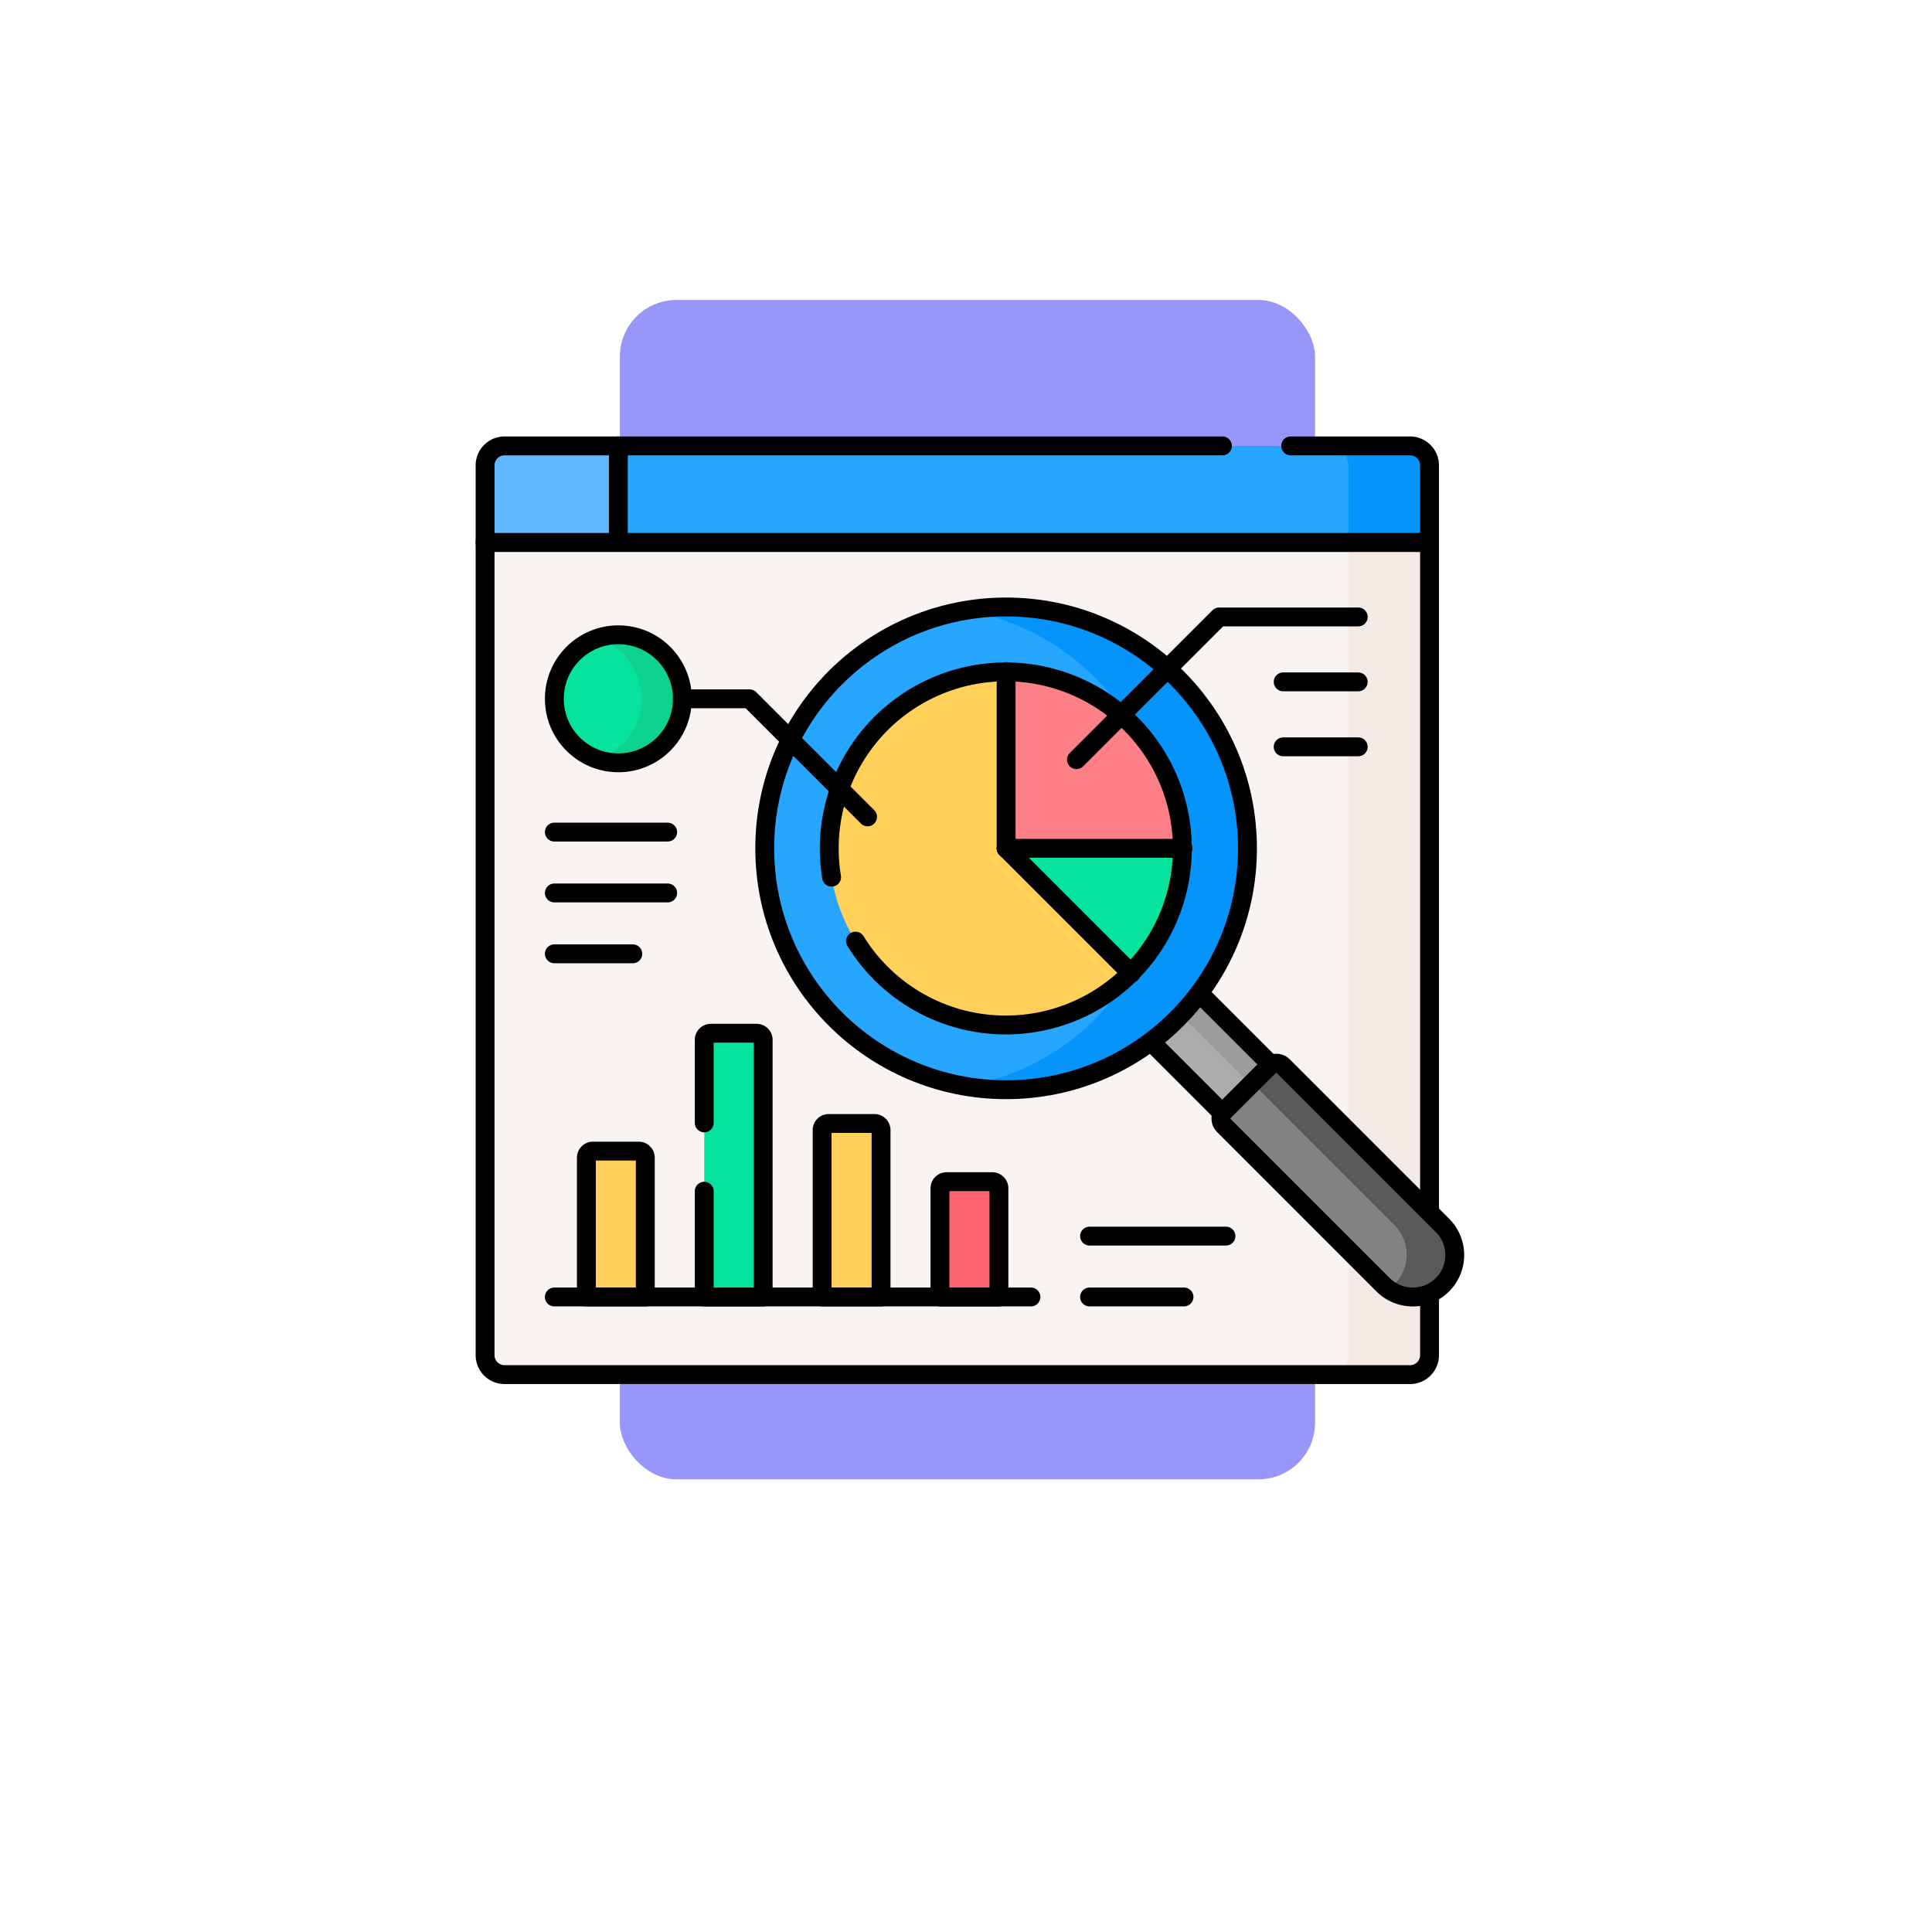 <svg xmlns="http://www.w3.org/2000/svg" xmlns:xlink="http://www.w3.org/1999/xlink" width="102.4" height="102.4" viewBox="0 0 102.4 102.4">
  <defs>
    <filter id="Elipse_10794" x="0" y="0" width="102.4" height="102.4" filterUnits="userSpaceOnUse">
      <feOffset dy="3" input="SourceAlpha"/>
      <feGaussianBlur stdDeviation="3" result="blur"/>
      <feFlood flood-opacity="0.161"/>
      <feComposite operator="in" in2="blur"/>
      <feComposite in="SourceGraphic"/>
    </filter>
  </defs>
  <g id="Grupo_1088435" data-name="Grupo 1088435" transform="translate(-1220.68 -3367.43)">
    <g id="Grupo_1084576" data-name="Grupo 1084576" transform="translate(896 1473.217)">
      <g transform="matrix(1, 0, 0, 1, 324.68, 1894.21)" filter="url(#Elipse_10794)">
        <circle id="Elipse_10794-2" data-name="Elipse 10794" cx="42.2" cy="42.2" r="42.2" transform="translate(9 6)" fill="#fff"/>
      </g>
      <g id="Grupo_1084512" data-name="Grupo 1084512" transform="translate(350.39 1910.112)">
        <g id="Grupo_1070195" data-name="Grupo 1070195" transform="translate(7.145 0)">
          <rect id="Rectángulo_374304" data-name="Rectángulo 374304" width="36.845" height="62.508" rx="3" transform="translate(0 0)" fill="#9697f8"/>
        </g>
        <g id="statistical-analysis" transform="translate(0 7.734)">
          <g id="Grupo_1084526" data-name="Grupo 1084526" transform="translate(0)">
            <path id="Trazado_830852" data-name="Trazado 830852" d="M7.5,66.474v43.177a1.034,1.034,0,0,0,1.034,1.034H56.525a1.034,1.034,0,0,0,1.034-1.034V66.474Z" transform="translate(-7.5 -61.46)" fill="#f9f3f1"/>
            <path id="Trazado_830853" data-name="Trazado 830853" d="M441.034,66.474v43.177A1.034,1.034,0,0,1,440,110.685h4.3a1.034,1.034,0,0,0,1.034-1.034V66.474Z" transform="translate(-395.276 -61.46)" fill="#f3eae6"/>
            <path id="Trazado_830854" data-name="Trazado 830854" d="M57.559,102.984V67.474H7.5v43.074a1.034,1.034,0,0,0,1.034,1.034H56.525a1.034,1.034,0,0,0,1.034-1.034v-3.269" transform="translate(-7.5 -62.357)" fill="none" stroke="#000" stroke-linecap="round" stroke-linejoin="round" stroke-miterlimit="10" stroke-width="1"/>
            <path id="Trazado_830855" data-name="Trazado 830855" d="M56.525,17.989H8.534A1.034,1.034,0,0,0,7.5,19.023v4.083H57.559V19.023A1.034,1.034,0,0,0,56.525,17.989Z" transform="translate(-7.5 -17.989)" fill="#26a6fe"/>
            <path id="Trazado_830856" data-name="Trazado 830856" d="M444.3,17.989H440a1.034,1.034,0,0,1,1.034,1.034v4.083h4.3V19.023A1.034,1.034,0,0,0,444.3,17.989Z" transform="translate(-395.276 -17.989)" fill="#0593fc"/>
            <path id="Trazado_830857" data-name="Trazado 830857" d="M8.534,17.989A1.034,1.034,0,0,0,7.5,19.023v4.083h7.064V17.989Z" transform="translate(-7.5 -17.989)" fill="#60b7ff"/>
            <path id="Trazado_830858" data-name="Trazado 830858" d="M46.581,17.989H8.534A1.034,1.034,0,0,0,7.5,19.023v4.083H57.559V19.023a1.034,1.034,0,0,0-1.034-1.034H50.2" transform="translate(-7.5 -17.989)" fill="none" stroke="#000" stroke-linecap="round" stroke-linejoin="round" stroke-miterlimit="10" stroke-width="1"/>
            <line id="Línea_4026" data-name="Línea 4026" y1="5.117" transform="translate(7.064)" fill="none" stroke="#000" stroke-linecap="round" stroke-linejoin="round" stroke-miterlimit="10" stroke-width="1"/>
            <g id="Grupo_1084520" data-name="Grupo 1084520" transform="translate(14.823 8.538)">
              <path id="Trazado_830859" data-name="Trazado 830859" d="M351.985,304.109l2.415-2.415a.413.413,0,0,1,.09-.066l-3.951-3.951a12.8,12.8,0,0,1-2.571,2.572l3.951,3.951A.418.418,0,0,1,351.985,304.109Z" transform="translate(-327.584 -277.292)" fill="#acacac"/>
              <path id="Trazado_830860" data-name="Trazado 830860" d="M368.753,302.3a.514.514,0,0,1,.087-.069l-3.8-3.8a12.866,12.866,0,0,1-.986,1.163l3.7,3.7Z" transform="translate(-342.009 -277.967)" fill="#9c9c9c"/>
              <path id="Trazado_830861" data-name="Trazado 830861" d="M352.587,304.71,355,302.294a.517.517,0,0,1,.087-.069l-3.8-3.8A12.869,12.869,0,0,1,348.72,301l3.8,3.8A.517.517,0,0,1,352.587,304.71Z" transform="translate(-328.258 -277.966)" fill="none" stroke="#000" stroke-linecap="round" stroke-linejoin="round" stroke-miterlimit="10" stroke-width="1"/>
              <path id="Trazado_830862" data-name="Trazado 830862" d="M396.389,346.1h0a2.225,2.225,0,0,1-3.146,0l-8.444-8.444a.517.517,0,0,1,0-.731l2.415-2.415a.517.517,0,0,1,.731,0l8.444,8.444A2.225,2.225,0,0,1,396.389,346.1Z" transform="translate(-360.469 -310.178)" fill="#838383"/>
              <path id="Trazado_830863" data-name="Trazado 830863" d="M410.857,342.951l-8.444-8.444a.517.517,0,0,0-.731,0l-.9.9,7.525,7.525a2.225,2.225,0,0,1,0,3.146h0a2.227,2.227,0,0,1-.314.259,2.224,2.224,0,0,0,2.862-3.384Z" transform="translate(-374.937 -310.178)" fill="#5a5a5a"/>
              <path id="Trazado_830864" data-name="Trazado 830864" d="M396.389,346.1h0a2.225,2.225,0,0,1-3.146,0l-8.444-8.444a.517.517,0,0,1,0-.731l2.415-2.415a.517.517,0,0,1,.731,0l8.444,8.444A2.225,2.225,0,0,1,396.389,346.1Z" transform="translate(-360.469 -310.178)" fill="none" stroke="#000" stroke-linecap="round" stroke-linejoin="round" stroke-miterlimit="10" stroke-width="1"/>
              <circle id="Elipse_10795" data-name="Elipse 10795" cx="12.793" cy="12.793" r="12.793" fill="#26a6fe"/>
              <path id="Trazado_830865" data-name="Trazado 830865" d="M255.8,100.556a12.873,12.873,0,0,0-2.164.183,12.8,12.8,0,0,1,8.761,5.951,9.372,9.372,0,0,1,0,13.317,12.8,12.8,0,0,1-8.761,5.952,12.794,12.794,0,1,0,2.164-25.4Z" transform="translate(-243.007 -100.556)" fill="#0593fc"/>
              <circle id="Elipse_10796" data-name="Elipse 10796" cx="12.793" cy="12.793" r="12.793" fill="none" stroke="#000" stroke-linecap="round" stroke-linejoin="round" stroke-miterlimit="10" stroke-width="1"/>
              <g id="Grupo_1084519" data-name="Grupo 1084519" transform="translate(3.419 3.419)">
                <circle id="Elipse_10797" data-name="Elipse 10797" cx="9.374" cy="9.374" r="9.374" fill="#ffd15b"/>
                <path id="Trazado_830866" data-name="Trazado 830866" d="M274.56,224.268l6.628,6.628a9.345,9.345,0,0,0,2.746-6.628Z" transform="translate(-265.186 -214.894)" fill="#05e39c"/>
                <path id="Trazado_830867" data-name="Trazado 830867" d="M274.56,133.621v9.374h9.374A9.374,9.374,0,0,0,274.56,133.621Z" transform="translate(-265.186 -133.621)" fill="#fd8087"/>
                <path id="Trazado_830868" data-name="Trazado 830868" d="M185.305,147.912a9.358,9.358,0,1,0-1.268-3.39" transform="translate(-183.913 -133.621)" fill="none" stroke="#000" stroke-linecap="round" stroke-linejoin="round" stroke-miterlimit="10" stroke-width="1"/>
                <line id="Línea_4027" data-name="Línea 4027" x2="6.628" y2="6.628" transform="translate(9.374 9.374)" fill="none" stroke="#000" stroke-linecap="round" stroke-linejoin="round" stroke-miterlimit="10" stroke-width="1"/>
                <line id="Línea_4028" data-name="Línea 4028" x1="9.374" transform="translate(9.374 9.374)" fill="none" stroke="#000" stroke-linecap="round" stroke-linejoin="round" stroke-miterlimit="10" stroke-width="1"/>
              </g>
            </g>
            <path id="Trazado_830869" data-name="Trazado 830869" d="M310.6,113.227l7.564-7.564h7.37" transform="translate(-279.255 -96.597)" fill="none" stroke="#000" stroke-linecap="round" stroke-linejoin="round" stroke-miterlimit="10" stroke-width="1"/>
            <line id="Línea_4029" data-name="Línea 4029" x2="3.977" transform="translate(42.301 12.508)" fill="none" stroke="#000" stroke-linecap="round" stroke-linejoin="round" stroke-miterlimit="10" stroke-width="1"/>
            <line id="Línea_4030" data-name="Línea 4030" x2="3.977" transform="translate(42.301 15.951)" fill="none" stroke="#000" stroke-linecap="round" stroke-linejoin="round" stroke-miterlimit="10" stroke-width="1"/>
            <g id="Grupo_1084523" data-name="Grupo 1084523" transform="translate(3.671 31.131)">
              <g id="Grupo_1084521" data-name="Grupo 1084521" transform="translate(1.698)">
                <path id="Trazado_830870" data-name="Trazado 830870" d="M62.541,379.794v7.38H59.417v-7.38a.351.351,0,0,1,.351-.351H62.19A.351.351,0,0,1,62.541,379.794Z" transform="translate(-59.417 -373.196)" fill="#ffd15b"/>
                <path id="Trazado_830871" data-name="Trazado 830871" d="M122.956,319.386v13.627h-3.124V319.386a.351.351,0,0,1,.351-.351H122.6A.351.351,0,0,1,122.956,319.386Z" transform="translate(-113.585 -319.035)" fill="#05e39c"/>
                <path id="Trazado_830872" data-name="Trazado 830872" d="M183.37,365.644v8.844h-3.124v-8.844a.351.351,0,0,1,.351-.351h2.422A.351.351,0,0,1,183.37,365.644Z" transform="translate(-167.751 -360.51)" fill="#ffd15b"/>
                <path id="Trazado_830873" data-name="Trazado 830873" d="M243.785,395.458v5.761h-3.124v-5.761a.351.351,0,0,1,.351-.351h2.422A.351.351,0,0,1,243.785,395.458Z" transform="translate(-221.919 -387.24)" fill="#fe646f"/>
              </g>
              <g id="Grupo_1084522" data-name="Grupo 1084522" transform="translate(1.698)">
                <path id="Trazado_830874" data-name="Trazado 830874" d="M62.541,379.794v7.38H59.417v-7.38a.351.351,0,0,1,.351-.351H62.19A.351.351,0,0,1,62.541,379.794Z" transform="translate(-59.417 -373.196)" fill="none" stroke="#000" stroke-linecap="round" stroke-linejoin="round" stroke-miterlimit="10" stroke-width="1"/>
                <path id="Trazado_830875" data-name="Trazado 830875" d="M119.832,327.408v5.606h3.124V319.386a.351.351,0,0,0-.351-.351h-2.422a.351.351,0,0,0-.351.351v4.4" transform="translate(-113.585 -319.035)" fill="none" stroke="#000" stroke-linecap="round" stroke-linejoin="round" stroke-miterlimit="10" stroke-width="1"/>
                <path id="Trazado_830876" data-name="Trazado 830876" d="M183.37,365.644v8.844h-3.124v-8.844a.351.351,0,0,1,.351-.351h2.422A.351.351,0,0,1,183.37,365.644Z" transform="translate(-167.751 -360.51)" fill="none" stroke="#000" stroke-linecap="round" stroke-linejoin="round" stroke-miterlimit="10" stroke-width="1"/>
                <path id="Trazado_830877" data-name="Trazado 830877" d="M243.785,395.458v5.761h-3.124v-5.761a.351.351,0,0,1,.351-.351h2.422A.351.351,0,0,1,243.785,395.458Z" transform="translate(-221.919 -387.24)" fill="none" stroke="#000" stroke-linecap="round" stroke-linejoin="round" stroke-miterlimit="10" stroke-width="1"/>
              </g>
              <line id="Línea_4031" data-name="Línea 4031" x2="25.261" transform="translate(0 13.978)" fill="none" stroke="#000" stroke-linecap="round" stroke-linejoin="round" stroke-miterlimit="10" stroke-width="1"/>
            </g>
            <circle id="Elipse_10798" data-name="Elipse 10798" cx="3.393" cy="3.393" r="3.393" transform="translate(3.671 10.012)" fill="#05e39c"/>
            <path id="Trazado_830878" data-name="Trazado 830878" d="M66.4,114.807a3.386,3.386,0,0,0-1.086.179,3.393,3.393,0,0,1,0,6.429,3.393,3.393,0,1,0,1.086-6.607Z" transform="translate(-59.333 -104.795)" fill="#0ed290"/>
            <circle id="Elipse_10799" data-name="Elipse 10799" cx="3.393" cy="3.393" r="3.393" transform="translate(3.671 10.012)" fill="none" stroke="#000" stroke-linecap="round" stroke-linejoin="round" stroke-miterlimit="10" stroke-width="1"/>
            <path id="Trazado_830879" data-name="Trazado 830879" d="M108.621,147.617h3.56l6.257,6.257" transform="translate(-98.164 -134.212)" fill="none" stroke="#000" stroke-linecap="round" stroke-linejoin="round" stroke-miterlimit="10" stroke-width="1"/>
            <g id="Grupo_1084524" data-name="Grupo 1084524" transform="translate(3.671 20.469)">
              <line id="Línea_4032" data-name="Línea 4032" x2="6.007" fill="none" stroke="#000" stroke-linecap="round" stroke-linejoin="round" stroke-miterlimit="10" stroke-width="1"/>
              <line id="Línea_4033" data-name="Línea 4033" x2="6.007" transform="translate(0 3.226)" fill="none" stroke="#000" stroke-linecap="round" stroke-linejoin="round" stroke-miterlimit="10" stroke-width="1"/>
              <line id="Línea_4034" data-name="Línea 4034" x2="4.159" transform="translate(0 6.452)" fill="none" stroke="#000" stroke-linecap="round" stroke-linejoin="round" stroke-miterlimit="10" stroke-width="1"/>
            </g>
            <g id="Grupo_1084525" data-name="Grupo 1084525" transform="translate(32.038 41.883)">
              <line id="Línea_4035" data-name="Línea 4035" x2="7.231" fill="none" stroke="#000" stroke-linecap="round" stroke-linejoin="round" stroke-miterlimit="10" stroke-width="1"/>
              <line id="Línea_4036" data-name="Línea 4036" x2="5.006" transform="translate(0 3.226)" fill="none" stroke="#000" stroke-linecap="round" stroke-linejoin="round" stroke-miterlimit="10" stroke-width="1"/>
            </g>
          </g>
          <line id="Línea_4037" data-name="Línea 4037" y2="9.374" transform="translate(27.616 11.957)" fill="none" stroke="#000" stroke-linecap="round" stroke-linejoin="round" stroke-miterlimit="10" stroke-width="1"/>
        </g>
      </g>
    </g>
  </g>
</svg>

